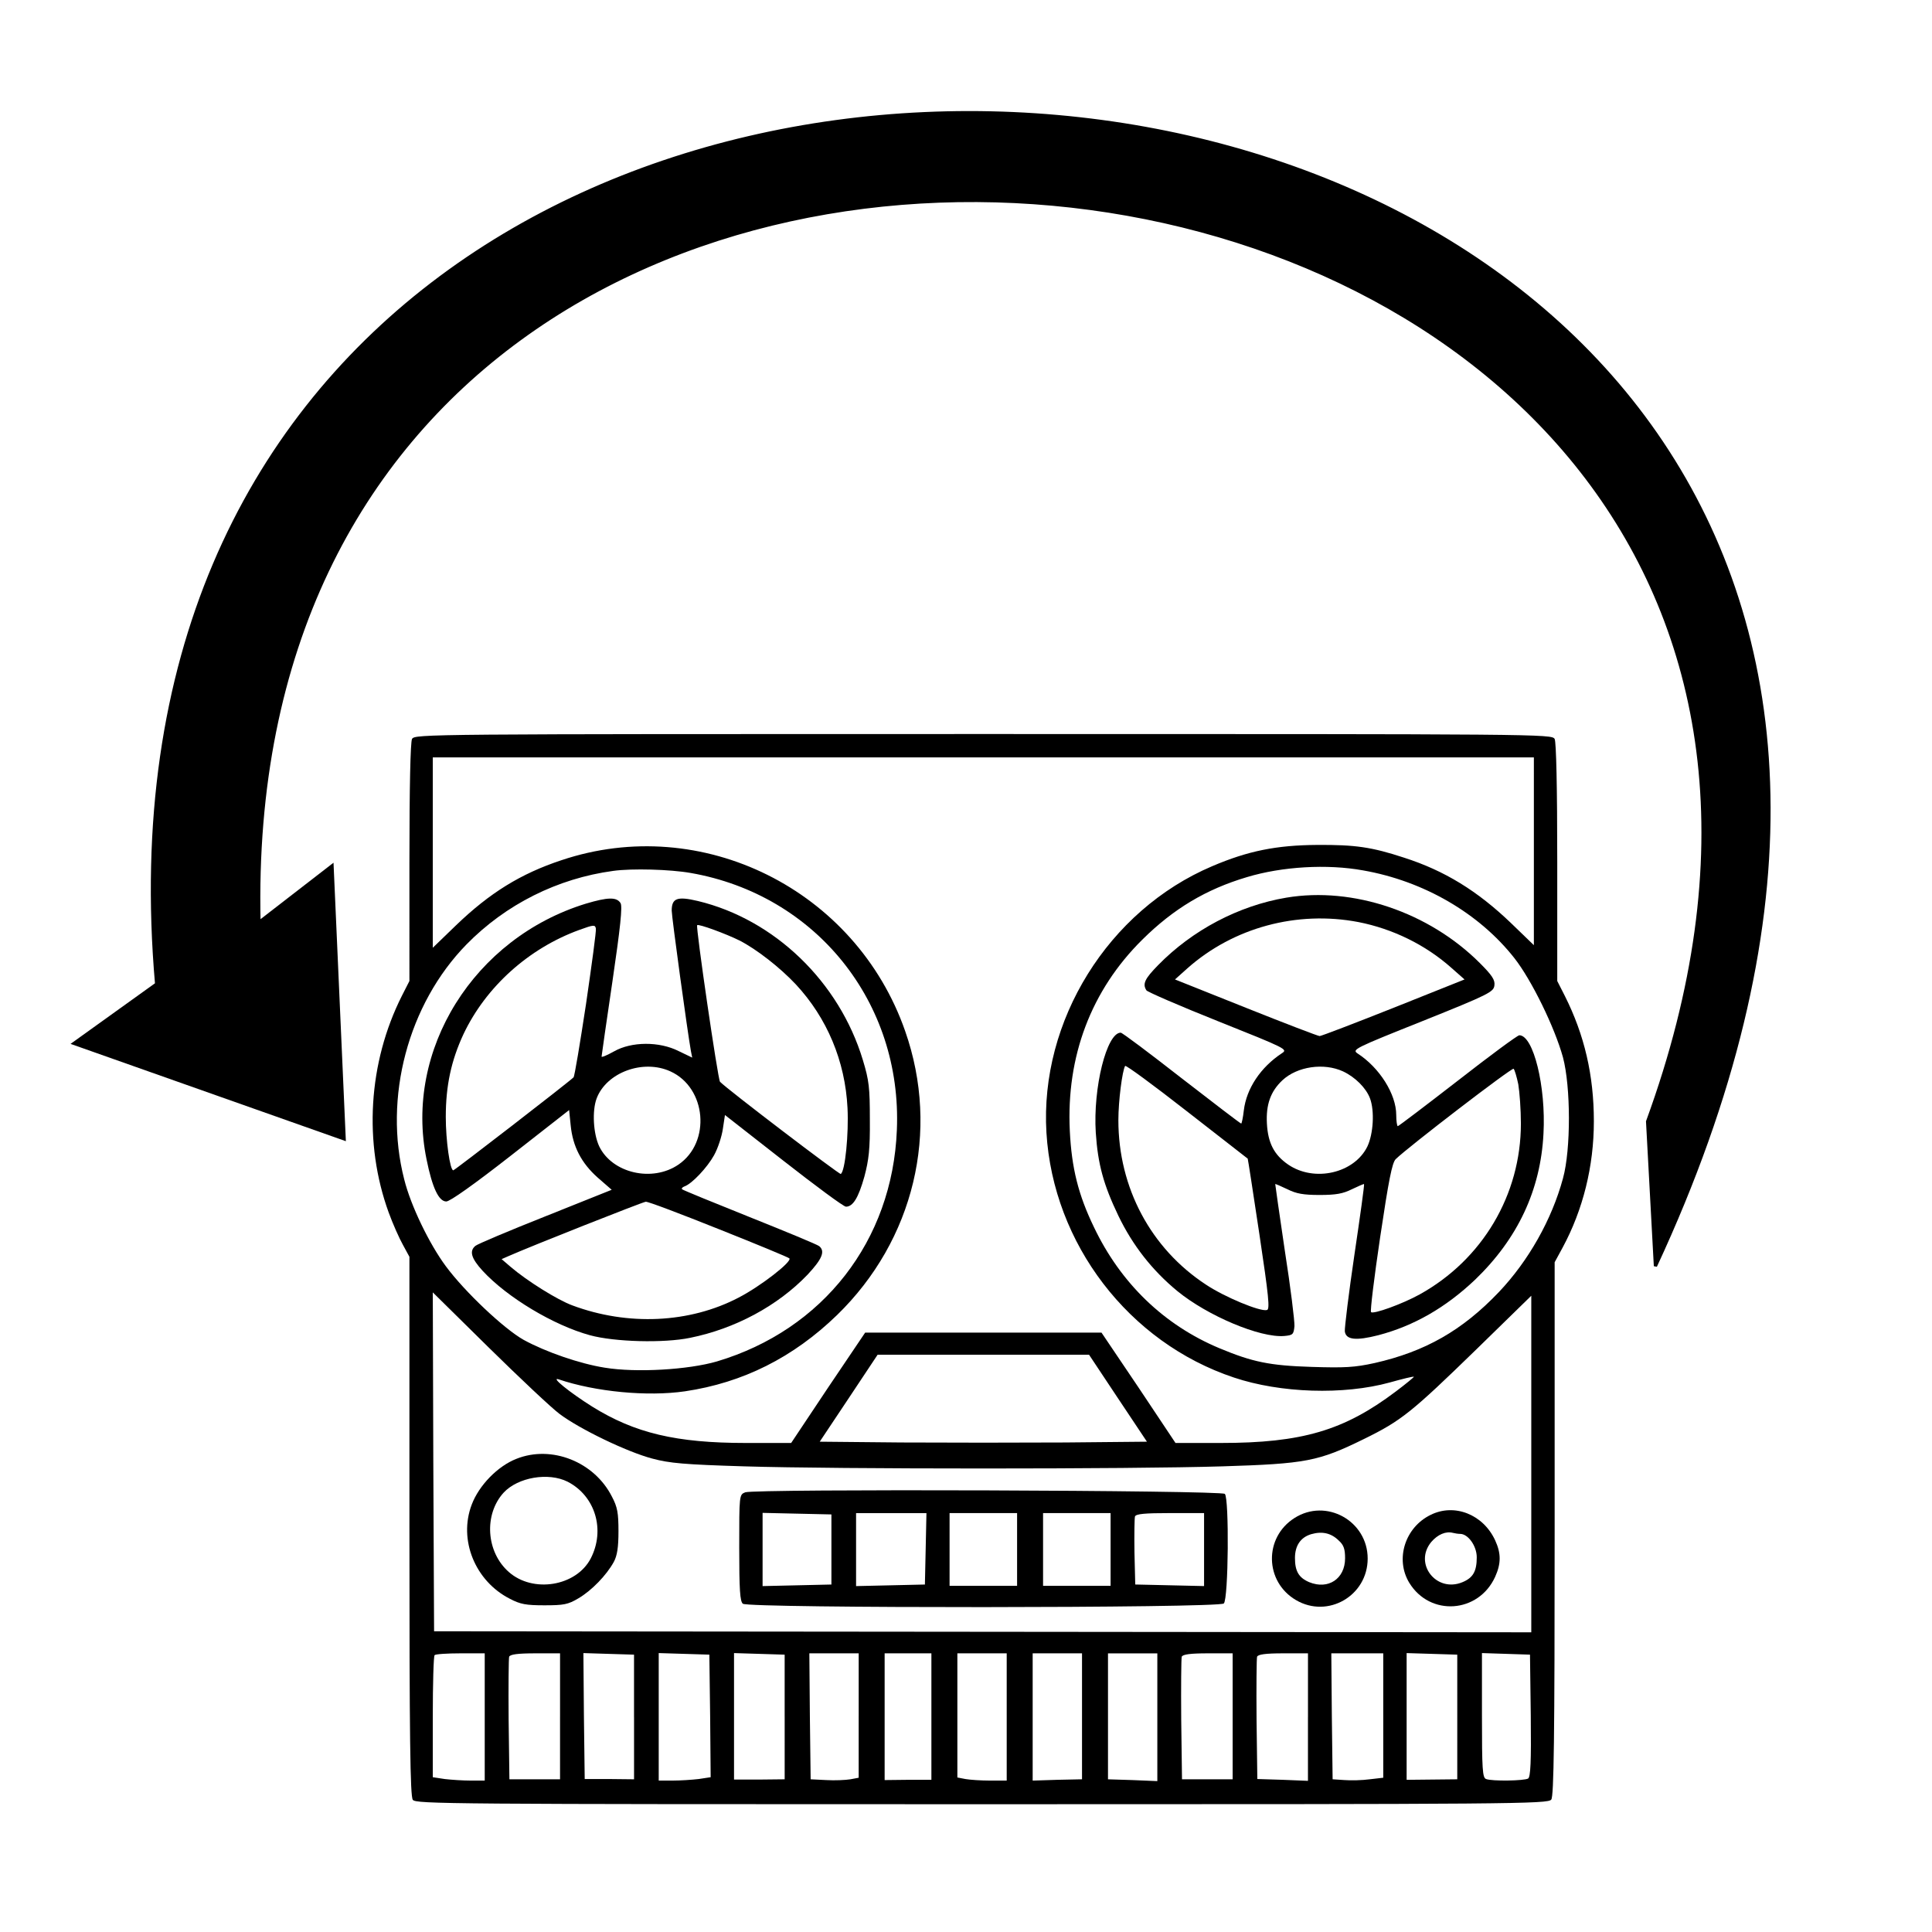 <?xml version="1.0" encoding="UTF-8" standalone="no"?>
<!-- Svg Vector Icons : http://www.onlinewebfonts.com/icon -->

<svg
   xmlns:dc="http://purl.org/dc/elements/1.1/"
   xmlns:cc="http://creativecommons.org/ns#"
   xmlns:rdf="http://www.w3.org/1999/02/22-rdf-syntax-ns#"
   xmlns:svg="http://www.w3.org/2000/svg"
   xmlns="http://www.w3.org/2000/svg"
   xmlns:sodipodi="http://sodipodi.sourceforge.net/DTD/sodipodi-0.dtd"
   xmlns:inkscape="http://www.inkscape.org/namespaces/inkscape"
   version="1.1"
   x="0px"
   y="0px"
   viewBox="0 0 1000 1000"
   enable-background="new 0 0 1000 1000"
   xml:space="preserve"
   id="svg22"
   sodipodi:docname="record_stage.svg"
   inkscape:version="0.92.4 (5da689c313, 2019-01-14)"><defs
   id="defs26" /><sodipodi:namedview
   pagecolor="#ffffff"
   bordercolor="#666666"
   borderopacity="1"
   objecttolerance="10"
   gridtolerance="10"
   guidetolerance="10"
   inkscape:pageopacity="0"
   inkscape:pageshadow="2"
   inkscape:window-width="1427"
   inkscape:window-height="806"
   id="namedview24"
   showgrid="false"
   inkscape:zoom="0.236"
   inkscape:cx="-218.27377"
   inkscape:cy="951.5334"
   inkscape:window-x="0"
   inkscape:window-y="0"
   inkscape:window-maximized="0"
   inkscape:current-layer="svg22" />
<g
   id="g20"
   transform="matrix(0.645,0,0,0.645,186.431,334.398)"><g
     transform="matrix(0.1,0,0,-0.1,0,511)"
     id="g18"><path
       d="m 415.9,4364.4 c -12.5,-27.1 -20.8,-375.1 -20.8,-992 V 2422.1 L 334.7,2303.3 C 63.7,1765.7 26.2,1121.8 228.4,565.3 261.7,473.6 313.8,356.9 343,304.8 l 52.1,-95.9 v -2159 c 0,-1713 6.2,-2169.4 27.1,-2198.6 25,-33.3 281.3,-35.4 4568,-35.4 4282.5,0 4543,2.1 4568,37.5 20.8,27.1 27.1,481.4 27.1,2173.6 V 165.2 l 64.6,118.8 c 162.6,302.2 250.1,650.2 250.1,1012.8 0,366.8 -75,691.9 -233.4,1006.6 l -60.4,118.8 v 950.3 c 0,616.9 -8.3,964.9 -20.8,992 -22.9,39.6 -95.8,39.6 -4584.7,39.6 C 511.8,4404 438.8,4404 415.9,4364.4 Z m 9002.7,-900.3 v -754.4 l -181.3,175.1 c -270.9,260.5 -535.6,423 -860.7,527.2 -260.5,85.4 -391.8,104.2 -698.1,102.1 -325.1,-2.1 -554.3,-47.9 -841.9,-170.9 C 6003,2989 5452.9,2103.3 5507,1205.1 5561.2,313.2 6167.6,-478.7 7011.6,-760 c 373,-125 879.4,-141.7 1250.4,-39.6 104.2,29.2 189.6,50 193.8,45.9 2.1,-2.1 -62.5,-56.3 -145.9,-118.8 -414.7,-312.6 -752.3,-412.6 -1404.6,-412.6 h -362.6 l -295.9,443.9 -298,441.8 h -948.2 -948.2 l -298,-441.8 -295.9,-443.9 h -362.6 c -560.6,0 -891.9,79.2 -1233.7,291.7 -179.2,112.5 -339.7,241.7 -268.8,218.8 295.9,-100 710.6,-139.6 1012.8,-95.9 464.7,68.8 869,270.9 1221.2,612.7 616.8,600.2 827.3,1475.5 546,2277.8 -396,1135.8 -1631.7,1750.5 -2759.2,1371.2 -327.2,-108.4 -575.2,-262.6 -844,-521 L 582.6,2688.9 v 764.8 762.7 h 4418 4418 z M 8047.4,3309.9 c 487.6,-85.4 931.5,-343.9 1215,-704.4 137.5,-175.1 323,-554.3 389.7,-796.1 62.5,-235.5 64.6,-737.7 0,-971.1 C 9562.5,507 9374.9,175.6 9137.4,-74.5 8843.6,-382.9 8545.5,-551.7 8141.3,-643.4 7980.8,-678.8 7899.6,-683 7637,-674.7 c -339.7,10.4 -477.2,39.6 -741.9,150 -444,185.6 -792.1,521.1 -1006.7,971.3 -125,258.4 -179.2,473.1 -193.8,773.1 -29.2,598.1 170.9,1127.4 581.4,1533.8 250.1,248 510.6,404.3 839.8,502.2 283.5,85.5 644,106.3 931.6,54.2 z M 2652,3289.1 C 3656.5,3114 4350.4,2251.3 4306.7,1226 4271.3,338.2 3714.8,-376.6 2862.5,-630.8 c -229.2,-66.7 -646,-91.7 -900.3,-50 -198,31.3 -471,125 -650.2,223 C 1155.7,-370.4 839,-72.3 686.8,134 555.5,311.1 405.5,619.5 353.4,830 c -168.8,656.4 31.3,1406.7 500.1,1886 314.7,320.9 729.4,529.3 1177.4,589.8 150.1,20.8 456.5,12.4 621.1,-16.7 z M 1599.6,-1051.8 c 160.5,-120.9 539.8,-304.3 744,-358.4 139.6,-37.5 258.4,-47.9 739.8,-62.5 739.8,-22.9 3094.7,-22.9 3834.5,0 671,20.8 771.1,39.6 1135.8,218.8 302.2,147.9 383.5,214.6 904.4,721 l 439.7,429.3 V -1454 -2804.4 l -4401.3,4.2 -4403.5,4.1 -6.2,1358.8 -4.2,1360.8 448.1,-441.8 c 248,-243.8 502.2,-483.5 568.9,-533.5 z m 4480.5,127.1 233.4,-350.1 -656.5,-6.3 c -360.5,-2.1 -952.4,-2.1 -1312.9,0 l -656.4,6.3 233.4,350.1 231.3,348 h 848.2 848.2 z M 999.4,-3483.8 v -510.6 H 886.9 c -60.4,0 -154.2,6.3 -208.4,12.5 l -95.9,14.6 v 483.5 c 0,264.7 6.3,489.7 14.6,496 6.3,8.3 100,14.6 208.4,14.6 h 193.8 z m 604.4,4.2 v -504.3 h -202.1 -204.2 l -6.3,479.3 c -2.1,262.6 0,489.7 4.2,504.3 8.3,18.8 68.8,27.1 210.5,27.1 h 198 v -506.4 z m 593.9,-4.2 V -3984 l -198,2.1 h -198 l -6.3,504.3 -4.2,506.4 202.1,-6.3 204.2,-6.3 v -500 z m 610.6,8.4 4.2,-491.8 -95.9,-14.6 c -54.2,-6.3 -148,-12.5 -208.4,-12.5 h -112.5 v 510.6 512.6 l 204.2,-6.3 202.1,-6.3 z m 598.1,-8.4 V -3984 l -202.1,-2.1 H 3000 v 506.4 508.5 l 204.2,-6.3 202.1,-6.3 v -500 z m 593.9,10.4 v -498.1 l -66.7,-12.5 c -37.5,-6.2 -125,-10.4 -193.8,-6.2 l -125,6.2 -6.2,506.4 -4.2,504.3 h 198 198 v -500.1 z m 583.5,-6.2 v -508.5 h -187.6 l -187.6,-2.1 v 508.5 508.5 h 187.6 187.6 z m 604.4,-4.2 v -510.6 h -133.4 c -72.9,0 -162.5,6.3 -198,12.5 l -64.6,12.5 v 498 498.1 h 198 198 z m 604.3,4.2 v -504.3 l -198,-4.2 -198,-6.3 v 510.6 510.6 h 198 198 z m 604.4,-6.3 v -512.7 l -198,8.3 -198,6.2 v 506.4 504.3 h 198 198 z m 604.3,8.4 v -506.4 H 6797 6594.9 l -6.3,479.3 c -2.1,262.6 0,489.7 4.2,504.3 8.3,18.8 68.8,27.1 210.5,27.1 h 198 v -504.3 z m 604.4,-6.3 v -512.6 l -202.1,8.3 -204.2,6.3 -6.2,477.2 c -2.1,262.6 0,489.7 4.2,504.3 8.3,18.8 68.8,27.1 210.5,27.1 h 198 v -510.6 z m 604.3,12.5 v -500.1 l -108.4,-12.5 c -60.4,-8.3 -152.1,-10.4 -204.2,-6.2 l -93.8,6.2 -6.3,506.4 -4.2,504.3 h 208.4 208.4 v -498.1 z m 593.9,-12.5 V -3984 l -202.1,-2.1 -204.2,-2.1 v 508.5 508.5 l 204.2,-6.3 202.1,-6.3 z m 589.8,12.5 c 4.2,-377.2 -2.1,-491.8 -20.8,-506.4 -31.3,-18.7 -289.7,-22.9 -337.6,-4.2 -29.2,10.4 -33.3,75 -33.3,510.6 v 500.2 l 193.8,-6.3 191.7,-6.3 z"
       id="path4"
       inkscape:connector-curvature="0" /><path
       d="m 7432.6,3091.1 c -383.5,-64.6 -754.4,-260.5 -1029.5,-541.8 -106.3,-108.4 -127.1,-150 -93.8,-202.1 8.3,-12.5 266.7,-125 575.2,-248 548.1,-218.8 560.6,-225.1 512.6,-256.3 -170.9,-112.5 -285.5,-283.4 -306.3,-460.6 -6.2,-56.3 -16.7,-104.2 -20.8,-104.2 -6.2,0 -220.9,164.6 -479.3,364.7 -256.3,200.1 -475.1,364.7 -487.6,364.7 -112.5,0 -223,-441.8 -200.1,-802.3 16.7,-254.2 62.5,-418.9 181.3,-666.9 114.6,-237.6 270.9,-437.6 473.1,-604.3 241.7,-198 664.8,-377.2 858.6,-360.5 68.8,6.3 75,12.5 81.3,79.2 2.1,39.6 -31.3,312.6 -77.1,604.3 -43.8,291.8 -77.1,533.5 -77.1,535.6 2.1,2.1 45.8,-16.7 97.9,-41.7 70.9,-35.4 127.1,-45.8 258.4,-45.8 131.3,0 187.5,10.4 258.4,45.8 52.1,25 95.8,43.8 97.9,41.7 4.2,-4.2 -31.3,-258.4 -77.1,-566.8 -45.9,-310.5 -79.2,-585.6 -77.1,-614.8 8.3,-68.8 89.6,-77.1 268.8,-31.3 285.5,75 539.7,220.9 777.3,446 341.7,329.3 525.1,719 548.1,1171.2 20.8,379.3 -81.3,789.8 -193.8,789.8 -14.6,0 -237.6,-164.6 -493.9,-364.7 -258.4,-200.1 -475.1,-364.7 -481.4,-364.7 -6.2,0 -12.5,41.7 -12.5,89.6 0,166.7 -133.4,379.3 -310.5,493.9 -45.8,31.3 -25,41.7 523.1,260.5 535.6,214.6 568.9,233.4 575.2,285.5 6.2,43.8 -18.8,81.3 -116.7,179.2 -408.5,408.4 -1017,614.7 -1552.6,525.1 z m 577.3,-195.9 c 277.2,-54.2 539.7,-183.4 746,-366.8 l 106.3,-93.8 -568.9,-227.2 c -314.7,-125 -581.4,-227.1 -593.9,-227.1 -12.5,0 -279.3,102.1 -591.9,227.1 l -568.9,227.2 100,89.6 c 368.9,327.2 879.4,464.8 1371.3,371 z M 7122.1,996.7 c 2.1,-2.1 43.8,-275.1 93.8,-606.4 75,-500.1 85.5,-604.3 60.4,-608.5 -54.2,-14.6 -339.7,104.2 -489.7,204.2 -441.8,289.7 -702.3,777.3 -702.3,1319.1 0,156.3 31.3,396 54.2,435.6 6.3,8.3 227.2,-154.2 493.9,-362.6 266.7,-206.3 485.5,-379.3 489.7,-381.4 z m 764.8,700.2 c 97.9,-45.8 185.5,-133.4 216.7,-216.7 37.5,-100 27.1,-283.4 -20.8,-385.5 C 7978.6,880 7657.7,805 7447.2,948.8 c -112.5,77.1 -162.6,173 -170.9,329.3 -8.3,152.1 29.2,258.4 125,348 118.8,110.4 331.4,141.7 485.6,70.8 z m 1406.7,-104.2 c 10.4,-62.5 20.8,-202.1 20.8,-314.7 0,-571 -308.4,-1092 -812.7,-1371.2 -139.7,-77.1 -371,-160.5 -389.7,-141.7 -8.3,6.3 25,277.2 72.9,600.2 68.8,460.5 95.9,598.1 125,627.3 97.9,95.9 933.6,737.7 946.1,725.2 8.4,-8.4 25.1,-64.6 37.6,-125.1 z"
       id="path6"
       inkscape:connector-curvature="0" /><path
       d="M 1812.2,3043.2 C 914,2768.1 351.3,1869.9 532.6,990.5 578.4,763.3 630.5,652.9 691,652.9 c 29.2,0 220.9,135.5 516.8,366.8 l 468.9,366.8 12.5,-123 c 16.7,-168.8 85.4,-302.2 216.7,-418.9 L 2018.4,746.7 1487,534.1 C 1193.2,417.4 941,311.1 924.3,296.5 c -50,-41.7 -33.3,-100 58.4,-200.1 198,-214.6 571,-437.6 860.7,-516.8 198,-54.2 593.9,-64.6 804.4,-20.8 360.5,72.9 702.3,256.3 941.9,506.4 116.7,125 143.8,187.6 93.8,229.2 -14.6,12.5 -266.7,116.7 -558.5,233.4 -291.8,116.7 -535.6,216.7 -541.8,223 -6.3,6.3 2.1,16.7 18.8,22.9 60.4,20.8 183.4,152.1 237.6,250.1 31.3,56.3 62.5,152.1 70.9,212.6 l 16.7,110.4 468.8,-366.7 c 258.4,-202.1 483.5,-368.9 502.2,-368.9 56.3,0 100,70.9 148,241.7 35.4,133.4 45.8,220.9 43.8,456.4 0,256.3 -6.3,314.7 -56.3,479.3 C 3844,2415.9 3325.1,2916 2710.4,3064 c -166.7,39.6 -210.5,22.9 -210.5,-77.1 0,-50 127.1,-977.4 154.2,-1127.4 l 10.4,-52.1 -108.4,52.1 c -156.3,79.2 -379.3,77.1 -518.9,-2.1 -56.3,-31.3 -100,-50 -100,-41.7 0,8.3 39.6,281.3 87.5,606.4 62.5,425.1 81.3,600.2 64.6,625.2 -31.2,50 -102.1,48 -277.1,-4.1 z m 0,-806.5 c -47.9,-314.7 -91.7,-579.3 -100,-587.7 -39.6,-39.6 -954.5,-746.1 -964.9,-746.1 -27.1,0 -60.4,241.7 -60.4,429.3 0,250.1 43.8,452.2 141.7,662.7 179.2,379.3 523.1,689.8 931.5,837.8 114.6,41.7 125,41.7 131.3,10.4 4.1,-18.7 -33.4,-291.7 -79.2,-606.4 z m 1231.6,510.5 c 135.5,-68.8 325.1,-216.7 452.2,-352.2 250.1,-268.8 396,-614.8 414.7,-992 10.4,-206.3 -18.8,-508.5 -54.2,-529.3 -10.4,-6.3 -908.6,677.3 -969,739.8 -16.7,16.7 -195.9,1244.1 -183.4,1256.6 10.4,12.6 235.5,-70.8 339.7,-122.9 z M 2489.4,1696.9 C 2779.1,1565.6 2816.6,1128 2554,948.8 2343.5,805 2022.6,880 1918.4,1094.7 c -47.9,102.1 -58.4,285.5 -20.8,385.5 79.2,208.4 373,316.8 591.8,216.7 z M 2875,432 c 304.3,-120.9 560.6,-227.1 568.9,-235.5 25,-25 -229.2,-223 -406.4,-314.7 -393.9,-206.3 -889.8,-229.2 -1335.8,-62.5 -118.8,43.8 -362.6,195.9 -493.9,308.4 l -72.9,62.5 52.1,22.9 c 183.4,81.3 1079.5,435.5 1104.5,437.6 18.7,2.2 281.3,-97.9 583.5,-218.7 z"
       id="path8"
       inkscape:connector-curvature="0" /><path
       d="m 1253.7,-1412.3 c -150,-58.4 -300.1,-212.6 -358.4,-366.8 -108.4,-283.4 27.1,-614.8 306.3,-756.5 83.4,-43.8 129.2,-52.1 277.2,-52.1 154.2,0 189.6,6.3 273,56.3 106.3,62.5 225.1,185.5 283.4,291.8 27.1,50 37.5,116.7 37.5,245.9 0,147.9 -8.3,193.8 -52.1,277.2 -141.7,281.2 -485.6,416.7 -766.9,304.2 z m 410.5,-183.4 c 223,-114.6 304.3,-387.6 185.5,-616.8 -116.7,-223 -462.6,-279.3 -656.4,-108.4 -183.4,160.5 -202.1,462.6 -41.7,637.7 114.6,122.9 358.4,164.6 512.6,87.5 z"
       id="path10"
       inkscape:connector-curvature="0" /><path
       d="m 3089.6,-1681.2 c -47.9,-18.8 -47.9,-22.9 -47.9,-443.9 0,-339.7 6.2,-431.4 29.2,-450.1 45.8,-37.5 3822,-35.4 3859.5,2.1 37.5,35.4 43.8,844 8.3,879.4 -29.2,29.2 -3778.2,41.7 -3849.1,12.5 z m 691.9,-458.4 V -2421 l -275.1,-6.3 -277.2,-6.3 v 293.8 293.8 l 277.2,-6.3 275.1,-6.2 z m 756.5,6.2 -6.3,-287.6 -275.1,-6.3 -277.2,-6.3 v 293.8 291.8 h 281.3 283.4 z m 733.5,-6.2 v -291.8 h -270.9 -270.9 v 291.8 291.8 h 270.9 270.9 z m 750.3,0 v -291.8 H 5750.9 5480 v 291.8 291.8 h 270.9 270.9 z m 750.2,0 v -293.8 l -275.1,6.3 -277.2,6.3 -6.3,258.4 c -2.1,143.8 0,273 4.2,287.6 8.3,20.8 79.2,27.1 283.4,27.1 h 271 z"
       id="path12"
       inkscape:connector-curvature="0" /><path
       d="m 7497.2,-1887.5 c -245.9,-156.3 -239.7,-510.6 12.5,-658.5 256.3,-150.1 575.2,35.4 575.2,333.4 0,302.2 -333.4,487.7 -587.7,325.1 z m 356.4,-181.3 c 39.6,-35.4 50,-68.8 50,-141.7 0,-164.6 -135.5,-254.2 -287.6,-191.7 -83.4,35.4 -114.6,87.5 -114.6,193.8 0,100 45.8,166.7 131.3,191.7 87.5,25 160.4,8.4 220.9,-52.1 z"
       id="path14"
       inkscape:connector-curvature="0" /><path
       d="m 8589.2,-1862.5 c -204.2,-100 -285.5,-354.3 -170.9,-543.9 166.7,-273 556.4,-245.9 689.8,47.9 47.9,106.3 47.9,187.5 0,291.7 -95.9,208.5 -327.2,300.2 -518.9,204.3 z m 237.6,-152.1 c 64.6,0 133.4,-97.9 133.4,-187.6 0,-112.5 -29.2,-164.6 -114.6,-200 -210.5,-87.5 -393.9,150 -250.1,323 52.1,60.4 116.7,87.5 173,72.9 16.6,-4.1 41.6,-8.3 58.3,-8.3 z"
       id="path16"
       inkscape:connector-curvature="0" /></g></g>
<path
   id="path4546-9"
   style="fill:#000000;fill-opacity:1;stroke:#000000;stroke-width:1.654px;stroke-linecap:butt;stroke-linejoin:miter;stroke-opacity:1"
   d="M 852.796,580.498 C 1055.12,27.211 120.546,-92.209 134.056,477.421 l 37.813,-29.248 6.268,141.317 -139.847,-49.429 42.782,-30.706 C 21.97,-167.65 1186.129,-52.855 856.846,655.33 Z"
   inkscape:connector-curvature="0"
   sodipodi:nodetypes="cccccccc" /></svg>